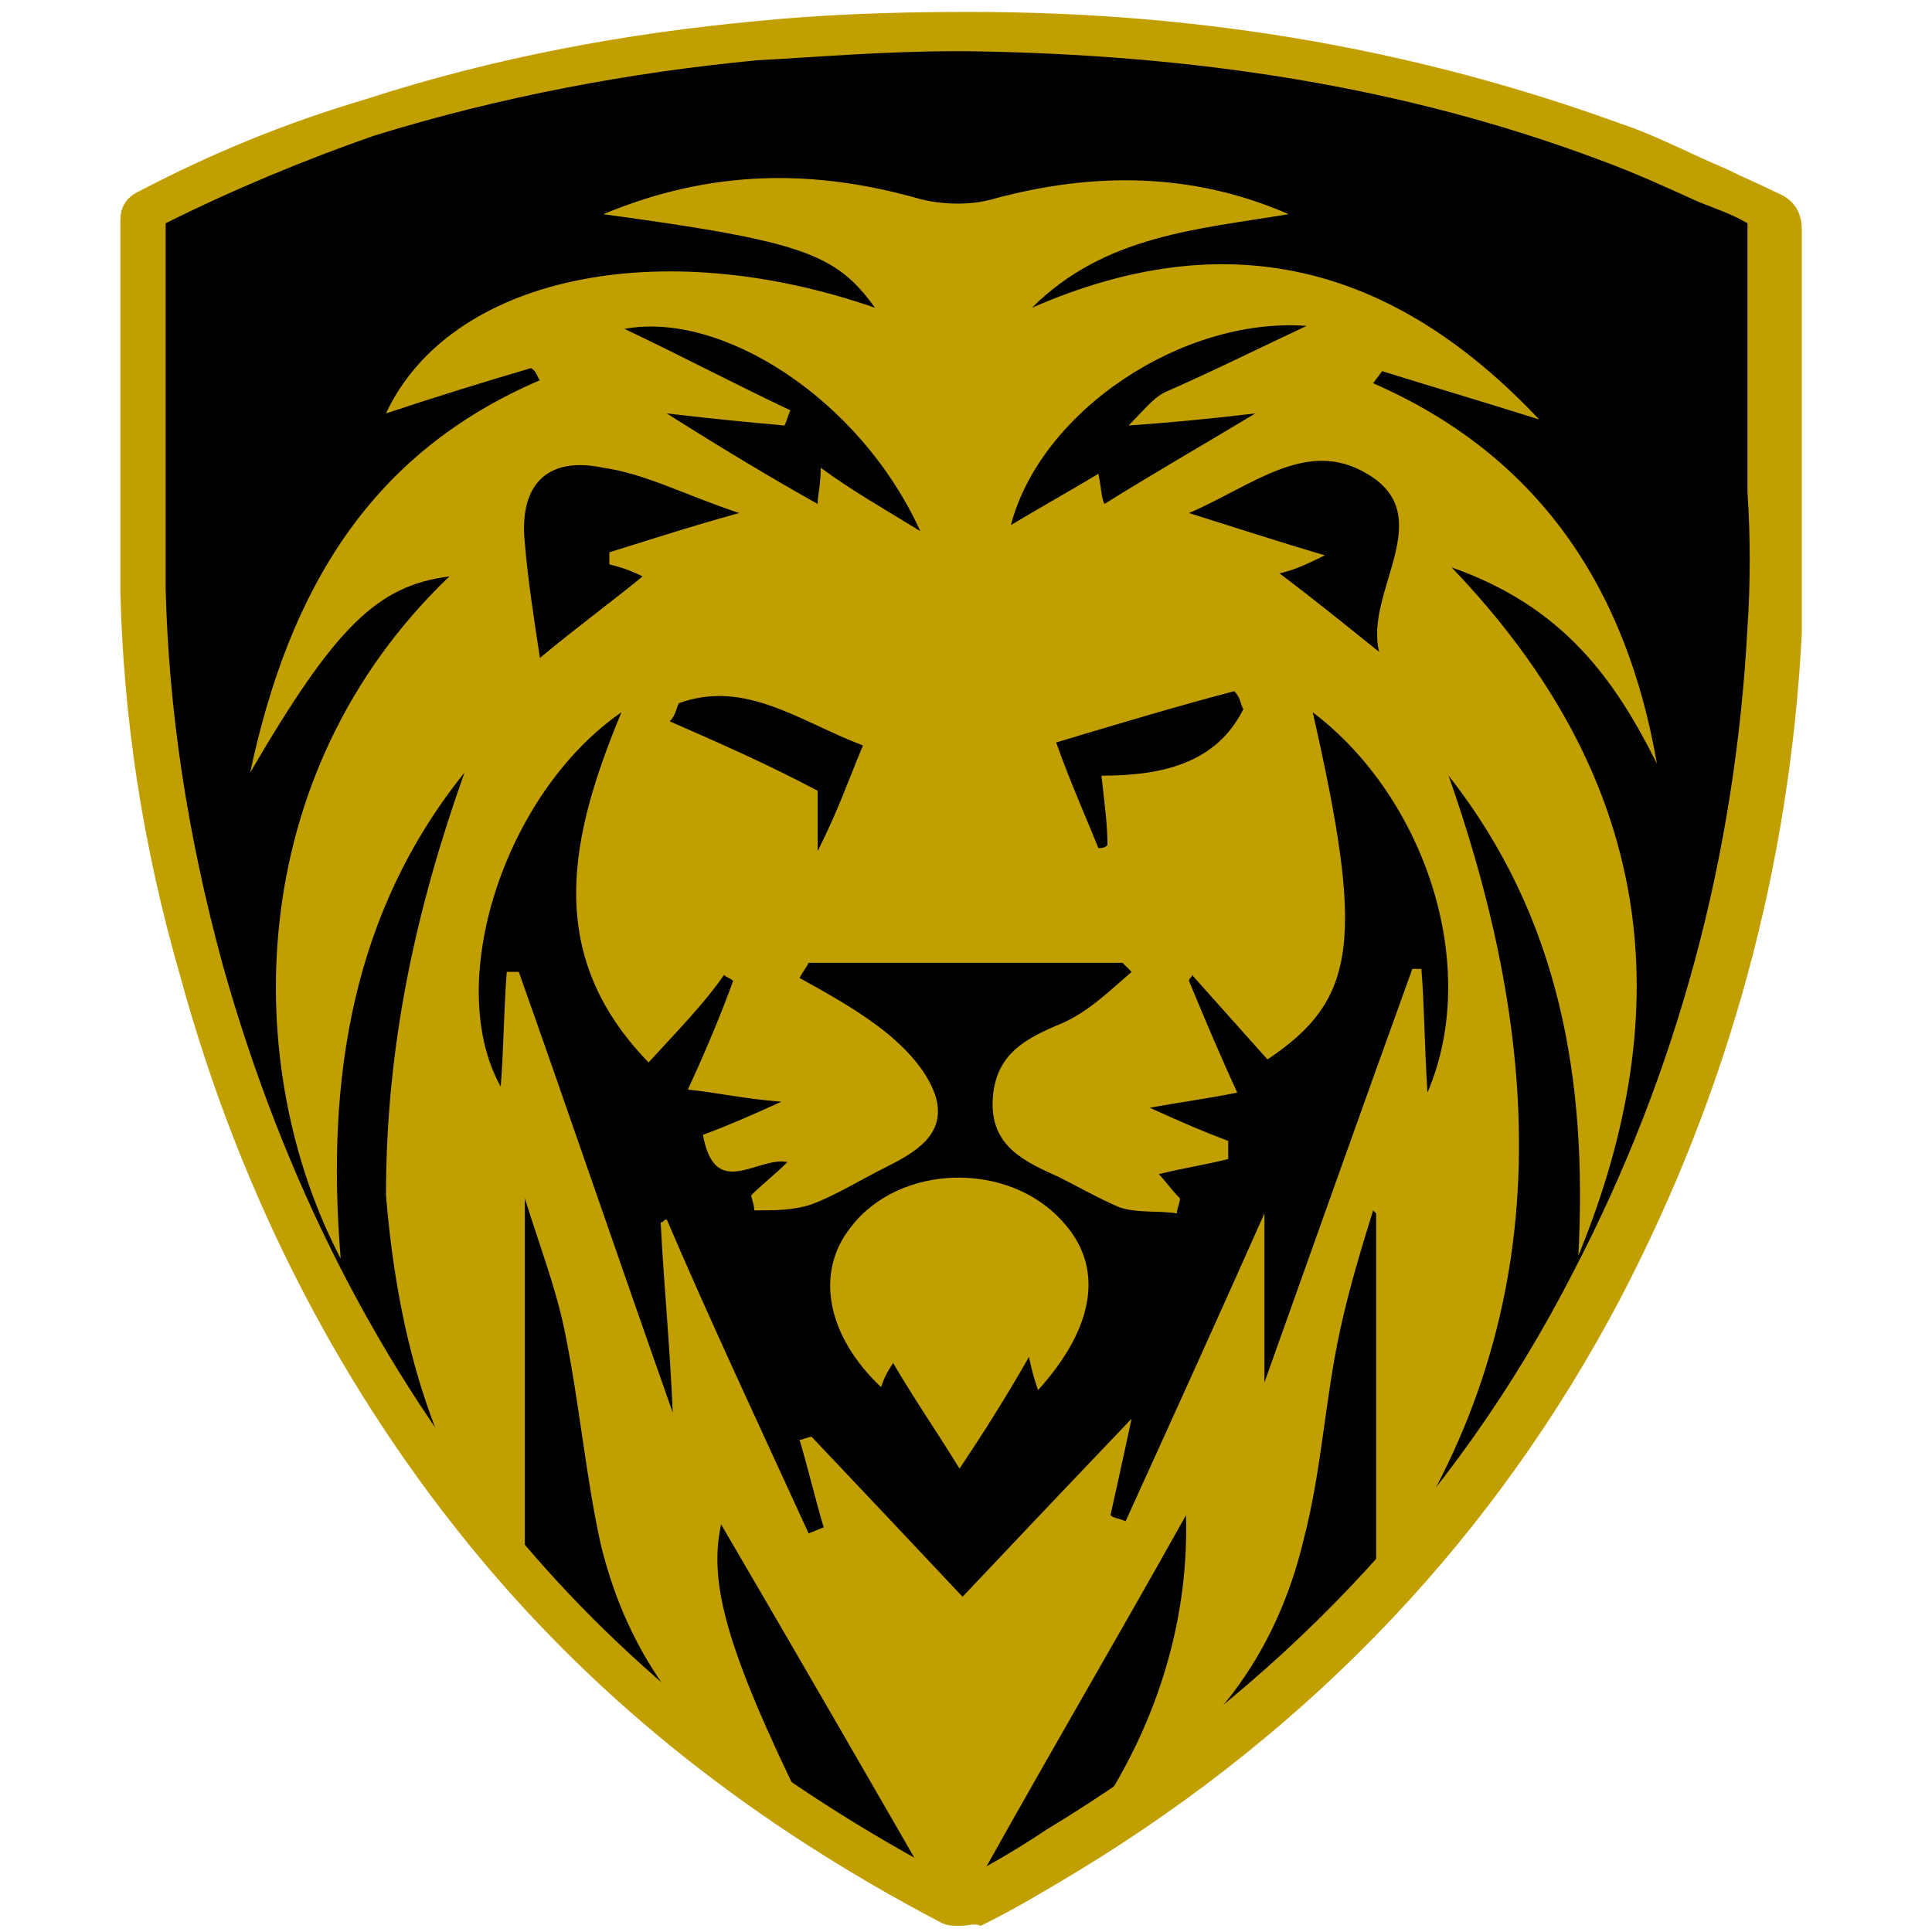 <?xml version="1.0" encoding="utf-8"?>
<!-- Generator: Adobe Illustrator 27.2.0, SVG Export Plug-In . SVG Version: 6.00 Build 0)  -->
<svg version="1.1" id="Layer_1" xmlns="http://www.w3.org/2000/svg" xmlns:xlink="http://www.w3.org/1999/xlink" x="0px" y="0px"
	 viewBox="0 0 64 64" style="enable-background:new 0 0 64 64;" xml:space="preserve">
<style type="text/css">
	.st0{fill:#C29F00;}
</style>
<g id="Page-1">
	<g id="Artboard" transform="translate(-479, -325)">
		
			<g id="logo-no-text-small-shield-layers" transform="translate(557, 414) scale(-1, 1) rotate(-180) translate(-557, -414) translate(479, 325)">
			
				<g id="Shield" transform="translate(78, 89) rotate(-360) translate(-78, -89) translate(-0, -0)">
				<g id="shield-background" transform="translate(3.668, 3.787)">
					<path id="path112" d="M55.4,160.2C55.4,160.2,55.4,160.3,55.4,160.2c0,2.3,0.1,4.5,0.1,6.8c0,0.3-0.1,0.5-0.4,0.6
						c-1.7,0.7-3.3,1.5-5.1,2.2c-6.8,2.5-13.9,3.6-21.2,3.6c-2.3,0-4.7-0.1-7-0.3c-4.4-0.4-8.7-1.2-12.9-2.6
						c-2.5-0.8-4.9-1.8-7.3-2.9c-0.2-0.1-0.3-0.1-0.3-0.4c0-4.1,0-8.2,0-12.3c0.1-4.3,0.8-8.5,1.9-12.6c1.9-7,5.1-13.3,9.8-18.8
						c4.2-5,9.3-8.8,15.1-11.8c0.1-0.1,0.3,0,0.4,0c1.1,0.6,2.1,1.2,3.2,1.8c7.5,4.6,13.5,10.7,17.6,18.7c3.5,6.8,5.5,13.9,5.9,21.6
						C55.5,155.8,55.4,158,55.4,160.2"/>
				</g>
				<g id="single-thick-shield-ring" transform="translate(0.687, 0.804)">
					<path id="path180" class="st0" d="M4.8,169.8c0-1.4,0-2.8,0-4.2v0c0-2.6,0-5.3,0-7.9c0.1-4,0.7-8.1,1.9-12.5
						c2-7.1,5.2-13.4,9.6-18.7c3.8-4.6,8.6-8.4,14.7-11.6l0.1,0c1,0.5,2,1.1,2.9,1.7c7.6,4.6,13.5,10.8,17.4,18.4
						c3.5,6.7,5.4,13.9,5.8,21.4c0.1,1.5,0.1,3,0,4.5c0,0.7,0,1.4,0,2.1h0v0.1h0c0,1.3,0,2.6,0,3.8c0,1,0,1.9,0,2.9
						c-0.5,0.3-1.1,0.5-1.6,0.7c-1.1,0.5-2.2,1-3.3,1.4c-6.4,2.4-13.3,3.5-21,3.6h-0.3c-2.4,0-4.7-0.2-6.6-0.3
						c-4.2-0.4-8.5-1.2-12.7-2.5C9.4,171.9,7,170.9,4.8,169.8 M31.1,113.4c-0.2,0-0.4,0-0.6,0.1c-6.3,3.3-11.3,7.3-15.3,12.1
						c-4.5,5.4-7.9,11.9-9.9,19.2c-1.3,4.5-1.9,8.7-2,12.8c0,2.7,0,5.4,0,8v0c0,1.5,0,2.9,0,4.3c0,0.7,0.5,0.9,0.7,1l0,0
						c2.3,1.2,4.7,2.2,7.4,3c4.3,1.4,8.7,2.2,13,2.6c2,0.2,4.3,0.3,6.8,0.3h0.3c7.8,0,14.9-1.3,21.5-3.7c1.2-0.4,2.3-1,3.5-1.5
						c0.6-0.3,1.1-0.5,1.7-0.8c0.5-0.2,0.8-0.6,0.8-1.2c0-1,0-2,0-2.9c0-1.2,0-2.4,0-3.7c0-0.1,0-0.1,0-0.2c0-0.6,0-1.3,0-2v0
						c0-1.5,0-3.1,0-4.6c-0.4-7.7-2.4-15.1-6-22c-4.1-7.8-10.1-14.2-18-19c-1-0.6-2-1.2-3-1.7l-0.2-0.1
						C31.6,113.5,31.4,113.4,31.1,113.4"/>
				</g>
			</g>
			<g id="Lion-head" transform="translate(12, 1)">
				<g id="face_x2F_mane" transform="translate(0.486, 0.205)">
					<path id="path120" class="st0" d="M16.1,152.1c-2.1,0.8-3.9,2.2-6.1,1.4c-0.1-0.2-0.1-0.4-0.3-0.6c1.6-0.7,3.2-1.4,4.9-2.3v-2
						C15.3,150,15.6,150.9,16.1,152.1 M24,151.1c2,0,3.8,0.4,4.7,2.2c-0.1,0.2-0.1,0.4-0.3,0.6c-1.9-0.5-3.9-1.1-5.9-1.7
						c0.5-1.4,1-2.5,1.4-3.5c0.1,0,0.2,0,0.3,0.1C24.2,149.5,24.1,150.2,24,151.1 M18,159.2c-2,4.4-6.6,7.3-9.8,6.7
						c1.7-0.8,3.6-1.8,5.5-2.7c-0.1-0.2-0.1-0.3-0.2-0.5c-1.1,0.1-2.2,0.2-3.9,0.4c1.9-1.2,3.4-2.1,5-3c0,0.3,0.1,0.6,0.1,1.2
						C15.8,160.5,16.7,160,18,159.2 M30.8,166c-4.1,0.3-8.8-2.8-9.8-6.6c1,0.6,1.9,1.1,2.9,1.7c0.1-0.5,0.1-0.8,0.2-1
						c1.6,1,3,1.8,5,3c-1.7-0.2-2.8-0.3-4.2-0.4c0.5,0.5,0.8,0.9,1.2,1.1C27.7,164.5,29.3,165.3,30.8,166 M7.7,158.1
						c0,0.1,0,0.3,0,0.4c1.3,0.4,2.5,0.8,4.3,1.3c-1.8,0.6-3.1,1.3-4.5,1.5c-1.9,0.4-2.8-0.6-2.6-2.5c0.1-1.2,0.3-2.5,0.5-3.8
						c1.2,1,2.3,1.8,3.4,2.7C8.4,157.9,8.1,158,7.7,158.1 M29.9,157.8c1.2-0.9,2.3-1.8,3.3-2.6c-0.5,2,2,4.5-0.4,5.9
						c-2,1.2-3.8-0.4-5.9-1.3c1.6-0.5,2.8-0.9,4.5-1.4C30.6,158,30.3,157.9,29.9,157.8 M9,141.6c-3.5,3.6-2.6,7.5-0.9,11.6
						c-3.9-2.7-5.9-9-4-12.4c0.1,1.2,0.1,2.5,0.2,3.8c0.1,0,0.3,0,0.4,0c1.7-4.8,3.3-9.5,5.1-14.6c-0.1,2.3-0.3,4.3-0.4,6.3
						c0.1,0,0.1,0.1,0.2,0.1c1.5-3.5,3.1-6.9,4.7-10.4l0.5,0.2c-0.3,1-0.5,1.9-0.8,2.9c0.1,0,0.3,0.1,0.4,0.1c1.7-1.8,3.5-3.7,5-5.3
						c1.7,1.8,3.5,3.7,5.6,5.9c-0.3-1.4-0.5-2.3-0.7-3.2c0.1-0.1,0.3-0.1,0.5-0.2c1.5,3.3,3,6.6,4.6,10.2V131
						c1.5,4.2,3.2,9,4.9,13.7c0.1,0,0.2,0,0.3,0c0.1-1.3,0.1-2.5,0.2-4.1c1.8,4.2-0.1,9.8-3.8,12.6c1.7-7.5,1.5-9.5-1.5-11.5
						c-0.8,0.9-1.7,1.9-2.5,2.8c0-0.1-0.1-0.1-0.1-0.2c0.5-1.2,1-2.4,1.6-3.7c-1-0.2-1.8-0.3-2.9-0.5c1.1-0.5,1.8-0.8,2.6-1.1l0-0.6
						c-0.8-0.2-1.5-0.3-2.3-0.5c0.2-0.2,0.4-0.5,0.7-0.8c0-0.2-0.1-0.3-0.1-0.5c-0.6,0.1-1.3,0-1.9,0.2c-0.7,0.3-1.4,0.7-2,1
						c-1.1,0.5-2.3,1-2.2,2.6c0.1,1.5,1.1,2,2.3,2.5c0.9,0.4,1.6,1.1,2.3,1.7c-0.1,0.1-0.2,0.2-0.3,0.3H14.3
						c-0.1-0.2-0.2-0.3-0.3-0.5c0.9-0.5,1.8-1,2.6-1.6c0.8-0.6,1.6-1.4,1.9-2.3c0.4-1.3-0.7-1.9-1.7-2.4c-0.8-0.4-1.6-0.9-2.4-1.2
						c-0.6-0.2-1.2-0.2-1.9-0.2c0,0.2-0.1,0.4-0.1,0.5c0.4,0.4,0.8,0.7,1.2,1.1c-1,0.2-2.4-1.3-2.8,0.9c0.8,0.3,1.5,0.6,2.6,1.1
						c-1.3,0.1-2.1,0.3-3.1,0.4c0.6,1.3,1.1,2.5,1.5,3.6c-0.1,0.1-0.2,0.1-0.3,0.2C10.8,143.5,10,142.7,9,141.6 M2.9,151.2
						c-3.7-4.6-4.6-10.1-4.1-16.1c-3.3,6.3-3.3,16,3.6,22.6c-2.4-0.3-3.8-1.7-6.6-6.5c1.3,6.1,4,10.6,9.6,13
						c-0.1,0.1-0.1,0.3-0.3,0.4c-1.7-0.5-3.3-1-4.8-1.5c2.1,4.5,9,6,16.2,3.5c-1.3,1.8-2.4,2.2-9,3.1c3.6,1.5,7,1.5,10.5,0.5
						c0.8-0.2,1.7-0.2,2.4,0c3.3,0.9,6.6,0.9,9.8-0.5c-3-0.5-6.1-0.7-8.5-3.1c6.4,2.8,11.9,1.5,16.8-3.7c-1.9,0.6-3.6,1.1-5.2,1.6
						l-0.3-0.4c5.5-2.4,8.4-6.8,9.4-12.6c-1.4,2.8-3.1,5.2-6.8,6.5c6.7-7,7.6-14.5,4.2-22.8c0.3,5.8-0.6,11.2-4.3,15.9
						c3.3-9.4,3.6-18.4-2.4-26.8v12.3c0,0-0.1,0.1-0.1,0.1c-0.4-1.3-0.8-2.6-1.1-4c-0.5-2.3-0.6-4.6-1.2-6.9
						c-0.9-3.8-3.1-6.8-6.6-8.7c1.9,3,2.8,6.3,2.7,9.5c-2.4-4.3-5-8.7-7.7-13.6c-2.7,4.7-5.3,9.2-7.7,13.3c-0.4-1.9,0.1-4,2.8-9.5
						c-3.7,2.1-5.9,5.1-6.8,8.9c-0.5,2.3-0.7,4.7-1.2,7.1c-0.3,1.4-0.8,2.7-1.3,4.3v-12.7c-3,3.6-4.2,8-4.6,12.8
						C0.3,142.2,1.3,146.7,2.9,151.2"/>
				</g>
				<g id="chin" transform="translate(54.086, 41.95)">
					<path id="path124" class="st0" d="M-34.3,86.4c-0.8,1.3-1.5,2.3-2.2,3.5c-0.2-0.3-0.3-0.5-0.4-0.8c-1.8,1.7-2.2,3.8-1,5.3
						c1.6,2.1,5.2,2.2,7,0.2c1.4-1.5,1.1-3.5-0.8-5.6c-0.1,0.3-0.2,0.6-0.3,1.1C-32.8,88.7-33.5,87.6-34.3,86.4"/>
				</g>
			</g>
		</g>
	</g>
</g>
</svg>
